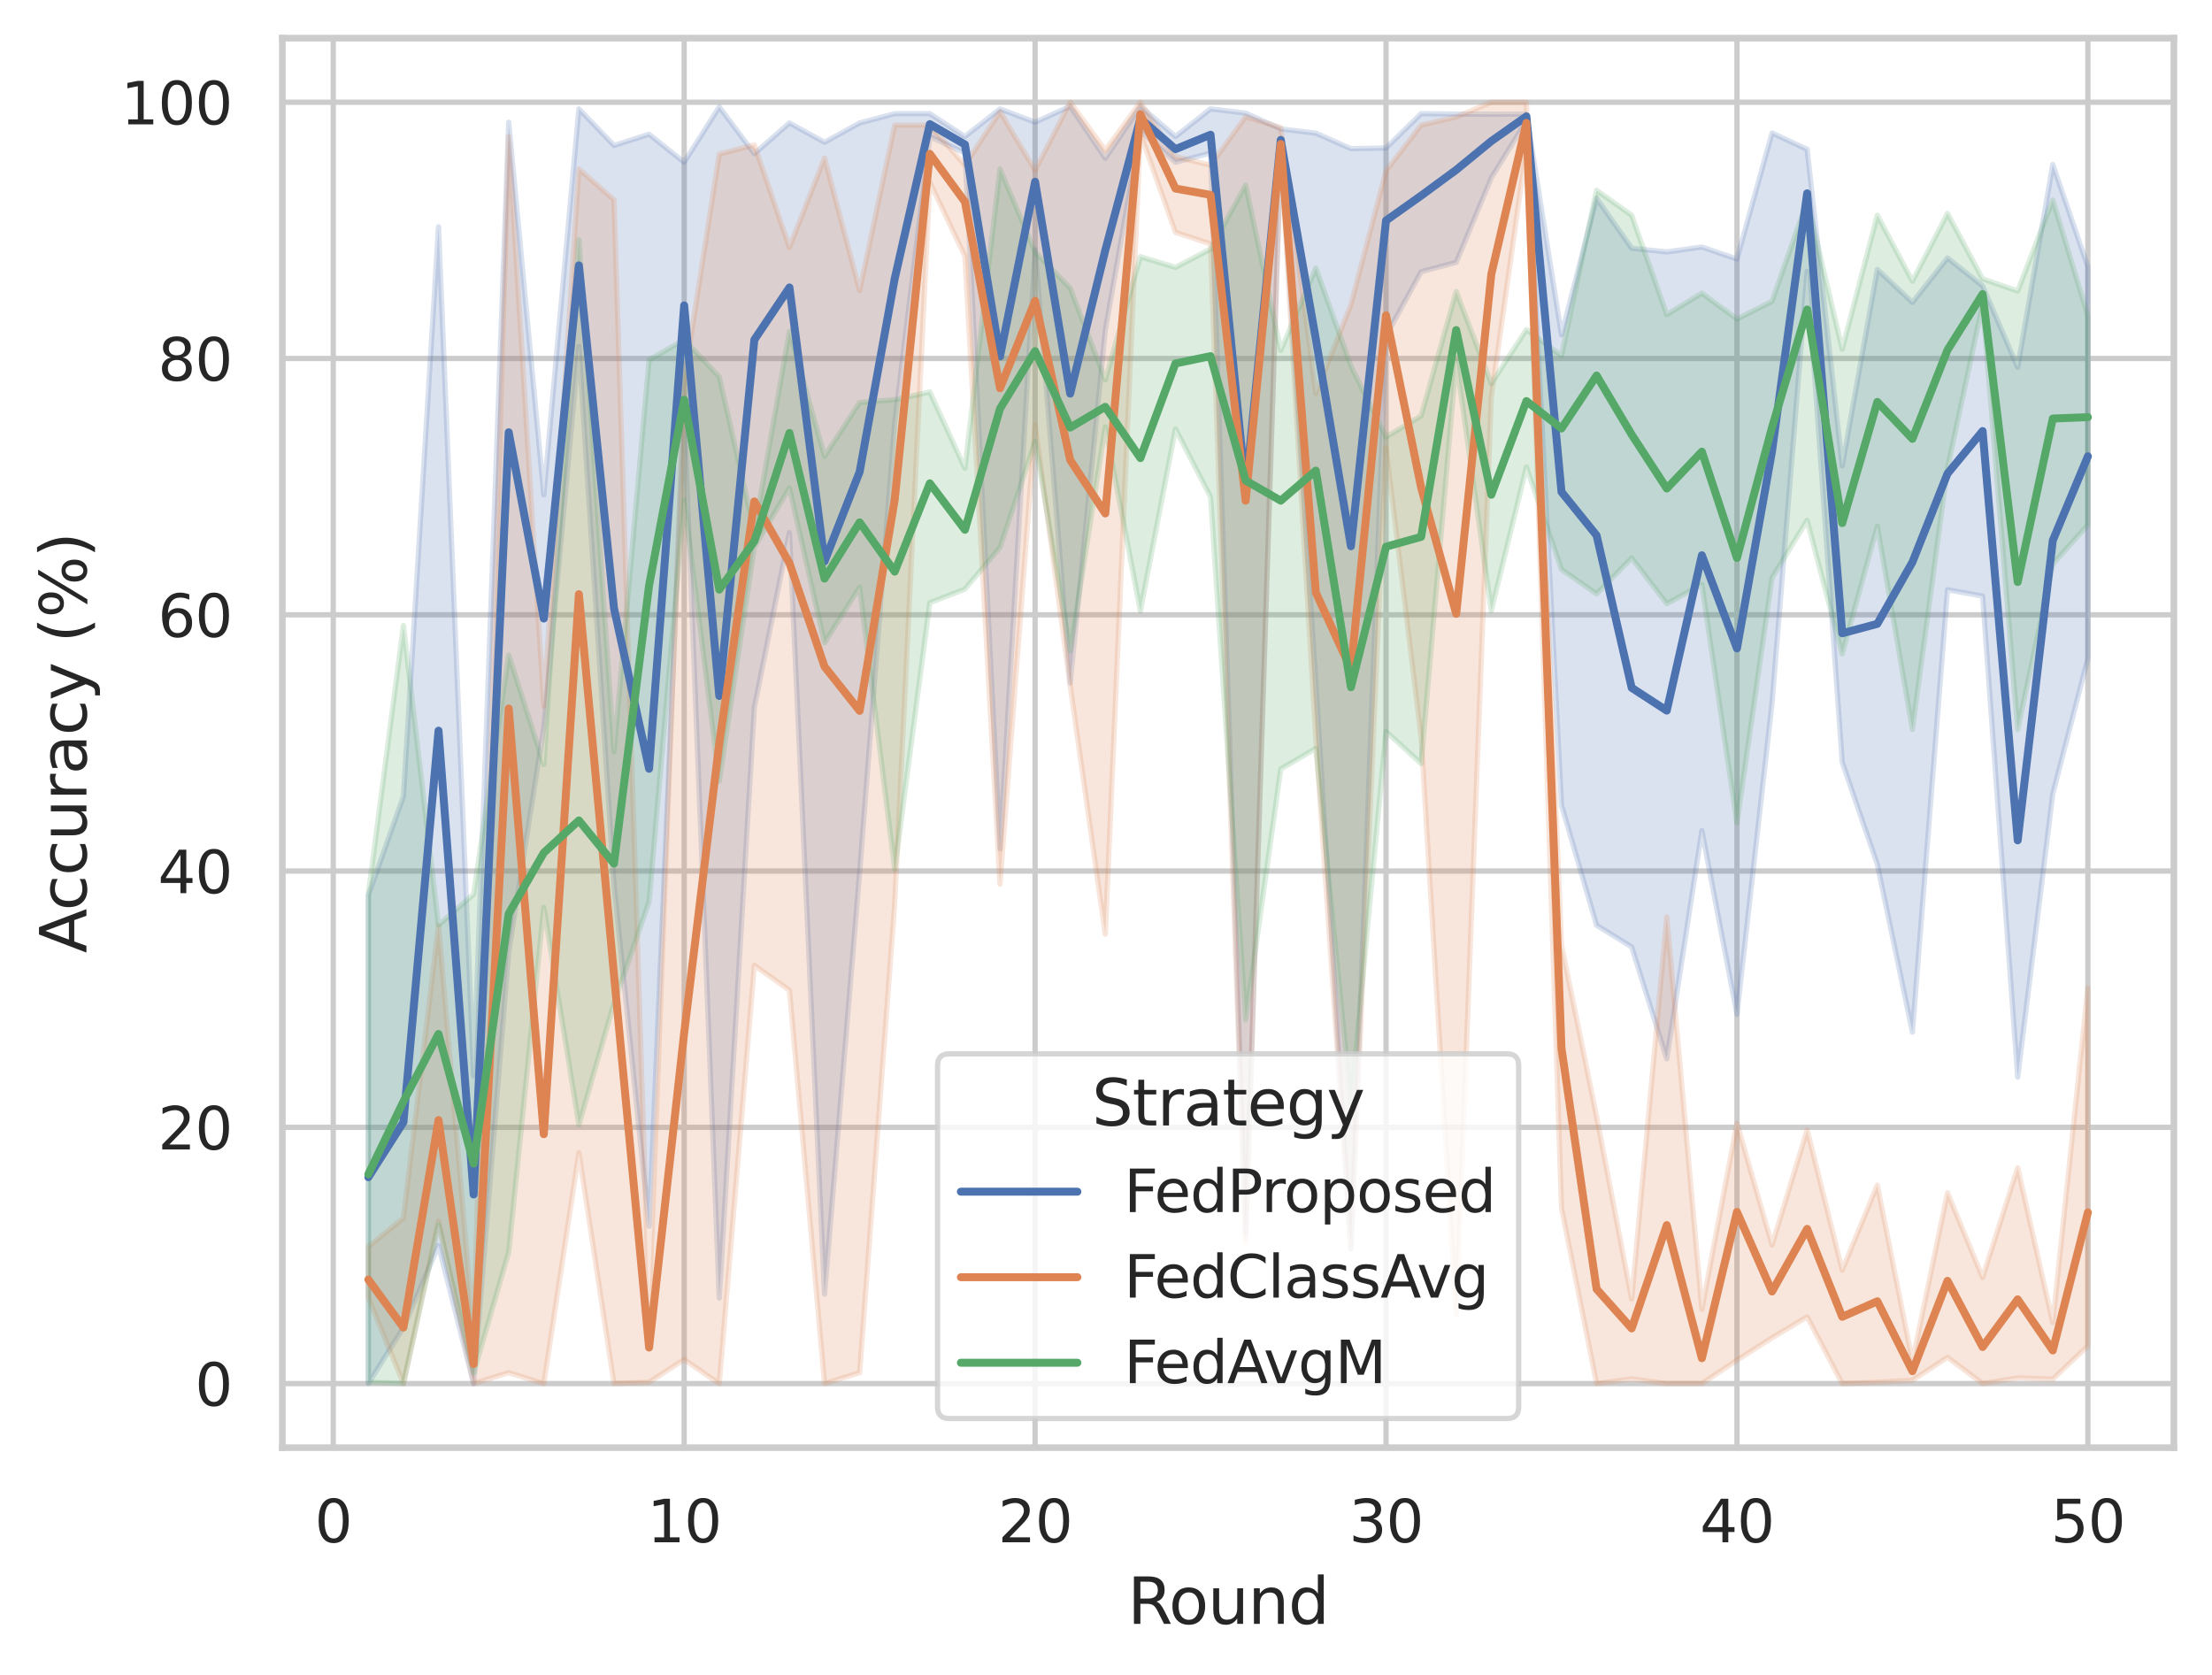 <?xml version="1.0" encoding="utf-8" standalone="no"?>
<!DOCTYPE svg PUBLIC "-//W3C//DTD SVG 1.1//EN"
  "http://www.w3.org/Graphics/SVG/1.1/DTD/svg11.dtd">
<svg xmlns:xlink="http://www.w3.org/1999/xlink" width="417.63pt" height="316.272pt" viewBox="0 0 417.63 316.272" xmlns="http://www.w3.org/2000/svg" version="1.1">
 <defs>
  <style type="text/css">*{stroke-linejoin: round; stroke-linecap: butt}</style>
 </defs>
 <g id="figure_1">
  <g id="patch_1">
   <path d="M 0 316.272 
L 417.63 316.272 
L 417.63 0 
L 0 0 
z
" style="fill: #ffffff"/>
  </g>
  <g id="axes_1">
   <g id="patch_2">
    <path d="M 53.31 273.312 
L 410.43 273.312 
L 410.43 7.2 
L 53.31 7.2 
z
" style="fill: #ffffff"/>
   </g>
   <g id="matplotlib.axis_1">
    <g id="xtick_1">
     <g id="line2d_1">
      <path d="M 62.917 273.312 
L 62.917 7.2 
" clip-path="url(#p8a9f540f96)" style="fill: none; stroke: #cccccc; stroke-linecap: round"/>
     </g>
     <g id="text_1">
      <!-- 0 -->
      <g style="fill: #262626" transform="translate(59.418 291.17) scale(0.11 -0.11)">
       <defs>
        <path id="DejaVuSans-30" d="M 2034 4250 
Q 1547 4250 1301 3770 
Q 1056 3291 1056 2328 
Q 1056 1369 1301 889 
Q 1547 409 2034 409 
Q 2525 409 2770 889 
Q 3016 1369 3016 2328 
Q 3016 3291 2770 3770 
Q 2525 4250 2034 4250 
z
M 2034 4750 
Q 2819 4750 3233 4129 
Q 3647 3509 3647 2328 
Q 3647 1150 3233 529 
Q 2819 -91 2034 -91 
Q 1250 -91 836 529 
Q 422 1150 422 2328 
Q 422 3509 836 4129 
Q 1250 4750 2034 4750 
z
" transform="scale(0.016)"/>
       </defs>
       <use xlink:href="#DejaVuSans-30"/>
      </g>
     </g>
    </g>
    <g id="xtick_2">
     <g id="line2d_2">
      <path d="M 129.173 273.312 
L 129.173 7.2 
" clip-path="url(#p8a9f540f96)" style="fill: none; stroke: #cccccc; stroke-linecap: round"/>
     </g>
     <g id="text_2">
      <!-- 10 -->
      <g style="fill: #262626" transform="translate(122.174 291.17) scale(0.11 -0.11)">
       <defs>
        <path id="DejaVuSans-31" d="M 794 531 
L 1825 531 
L 1825 4091 
L 703 3866 
L 703 4441 
L 1819 4666 
L 2450 4666 
L 2450 531 
L 3481 531 
L 3481 0 
L 794 0 
L 794 531 
z
" transform="scale(0.016)"/>
       </defs>
       <use xlink:href="#DejaVuSans-31"/>
       <use xlink:href="#DejaVuSans-30" x="63.623"/>
      </g>
     </g>
    </g>
    <g id="xtick_3">
     <g id="line2d_3">
      <path d="M 195.429 273.312 
L 195.429 7.2 
" clip-path="url(#p8a9f540f96)" style="fill: none; stroke: #cccccc; stroke-linecap: round"/>
     </g>
     <g id="text_3">
      <!-- 20 -->
      <g style="fill: #262626" transform="translate(188.43 291.17) scale(0.11 -0.11)">
       <defs>
        <path id="DejaVuSans-32" d="M 1228 531 
L 3431 531 
L 3431 0 
L 469 0 
L 469 531 
Q 828 903 1448 1529 
Q 2069 2156 2228 2338 
Q 2531 2678 2651 2914 
Q 2772 3150 2772 3378 
Q 2772 3750 2511 3984 
Q 2250 4219 1831 4219 
Q 1534 4219 1204 4116 
Q 875 4013 500 3803 
L 500 4441 
Q 881 4594 1212 4672 
Q 1544 4750 1819 4750 
Q 2544 4750 2975 4387 
Q 3406 4025 3406 3419 
Q 3406 3131 3298 2873 
Q 3191 2616 2906 2266 
Q 2828 2175 2409 1742 
Q 1991 1309 1228 531 
z
" transform="scale(0.016)"/>
       </defs>
       <use xlink:href="#DejaVuSans-32"/>
       <use xlink:href="#DejaVuSans-30" x="63.623"/>
      </g>
     </g>
    </g>
    <g id="xtick_4">
     <g id="line2d_4">
      <path d="M 261.685 273.312 
L 261.685 7.2 
" clip-path="url(#p8a9f540f96)" style="fill: none; stroke: #cccccc; stroke-linecap: round"/>
     </g>
     <g id="text_4">
      <!-- 30 -->
      <g style="fill: #262626" transform="translate(254.686 291.17) scale(0.11 -0.11)">
       <defs>
        <path id="DejaVuSans-33" d="M 2597 2516 
Q 3050 2419 3304 2112 
Q 3559 1806 3559 1356 
Q 3559 666 3084 287 
Q 2609 -91 1734 -91 
Q 1441 -91 1130 -33 
Q 819 25 488 141 
L 488 750 
Q 750 597 1062 519 
Q 1375 441 1716 441 
Q 2309 441 2620 675 
Q 2931 909 2931 1356 
Q 2931 1769 2642 2001 
Q 2353 2234 1838 2234 
L 1294 2234 
L 1294 2753 
L 1863 2753 
Q 2328 2753 2575 2939 
Q 2822 3125 2822 3475 
Q 2822 3834 2567 4026 
Q 2313 4219 1838 4219 
Q 1578 4219 1281 4162 
Q 984 4106 628 3988 
L 628 4550 
Q 988 4650 1302 4700 
Q 1616 4750 1894 4750 
Q 2613 4750 3031 4423 
Q 3450 4097 3450 3541 
Q 3450 3153 3228 2886 
Q 3006 2619 2597 2516 
z
" transform="scale(0.016)"/>
       </defs>
       <use xlink:href="#DejaVuSans-33"/>
       <use xlink:href="#DejaVuSans-30" x="63.623"/>
      </g>
     </g>
    </g>
    <g id="xtick_5">
     <g id="line2d_5">
      <path d="M 327.941 273.312 
L 327.941 7.2 
" clip-path="url(#p8a9f540f96)" style="fill: none; stroke: #cccccc; stroke-linecap: round"/>
     </g>
     <g id="text_5">
      <!-- 40 -->
      <g style="fill: #262626" transform="translate(320.942 291.17) scale(0.11 -0.11)">
       <defs>
        <path id="DejaVuSans-34" d="M 2419 4116 
L 825 1625 
L 2419 1625 
L 2419 4116 
z
M 2253 4666 
L 3047 4666 
L 3047 1625 
L 3713 1625 
L 3713 1100 
L 3047 1100 
L 3047 0 
L 2419 0 
L 2419 1100 
L 313 1100 
L 313 1709 
L 2253 4666 
z
" transform="scale(0.016)"/>
       </defs>
       <use xlink:href="#DejaVuSans-34"/>
       <use xlink:href="#DejaVuSans-30" x="63.623"/>
      </g>
     </g>
    </g>
    <g id="xtick_6">
     <g id="line2d_6">
      <path d="M 394.197 273.312 
L 394.197 7.2 
" clip-path="url(#p8a9f540f96)" style="fill: none; stroke: #cccccc; stroke-linecap: round"/>
     </g>
     <g id="text_6">
      <!-- 50 -->
      <g style="fill: #262626" transform="translate(387.199 291.17) scale(0.11 -0.11)">
       <defs>
        <path id="DejaVuSans-35" d="M 691 4666 
L 3169 4666 
L 3169 4134 
L 1269 4134 
L 1269 2991 
Q 1406 3038 1543 3061 
Q 1681 3084 1819 3084 
Q 2600 3084 3056 2656 
Q 3513 2228 3513 1497 
Q 3513 744 3044 326 
Q 2575 -91 1722 -91 
Q 1428 -91 1123 -41 
Q 819 9 494 109 
L 494 744 
Q 775 591 1075 516 
Q 1375 441 1709 441 
Q 2250 441 2565 725 
Q 2881 1009 2881 1497 
Q 2881 1984 2565 2268 
Q 2250 2553 1709 2553 
Q 1456 2553 1204 2497 
Q 953 2441 691 2322 
L 691 4666 
z
" transform="scale(0.016)"/>
       </defs>
       <use xlink:href="#DejaVuSans-35"/>
       <use xlink:href="#DejaVuSans-30" x="63.623"/>
      </g>
     </g>
    </g>
    <g id="text_7">
     <!-- Round -->
     <g style="fill: #262626" transform="translate(212.886 306.576) scale(0.12 -0.12)">
      <defs>
       <path id="DejaVuSans-52" d="M 2841 2188 
Q 3044 2119 3236 1894 
Q 3428 1669 3622 1275 
L 4263 0 
L 3584 0 
L 2988 1197 
Q 2756 1666 2539 1819 
Q 2322 1972 1947 1972 
L 1259 1972 
L 1259 0 
L 628 0 
L 628 4666 
L 2053 4666 
Q 2853 4666 3247 4331 
Q 3641 3997 3641 3322 
Q 3641 2881 3436 2590 
Q 3231 2300 2841 2188 
z
M 1259 4147 
L 1259 2491 
L 2053 2491 
Q 2509 2491 2742 2702 
Q 2975 2913 2975 3322 
Q 2975 3731 2742 3939 
Q 2509 4147 2053 4147 
L 1259 4147 
z
" transform="scale(0.016)"/>
       <path id="DejaVuSans-6f" d="M 1959 3097 
Q 1497 3097 1228 2736 
Q 959 2375 959 1747 
Q 959 1119 1226 758 
Q 1494 397 1959 397 
Q 2419 397 2687 759 
Q 2956 1122 2956 1747 
Q 2956 2369 2687 2733 
Q 2419 3097 1959 3097 
z
M 1959 3584 
Q 2709 3584 3137 3096 
Q 3566 2609 3566 1747 
Q 3566 888 3137 398 
Q 2709 -91 1959 -91 
Q 1206 -91 779 398 
Q 353 888 353 1747 
Q 353 2609 779 3096 
Q 1206 3584 1959 3584 
z
" transform="scale(0.016)"/>
       <path id="DejaVuSans-75" d="M 544 1381 
L 544 3500 
L 1119 3500 
L 1119 1403 
Q 1119 906 1312 657 
Q 1506 409 1894 409 
Q 2359 409 2629 706 
Q 2900 1003 2900 1516 
L 2900 3500 
L 3475 3500 
L 3475 0 
L 2900 0 
L 2900 538 
Q 2691 219 2414 64 
Q 2138 -91 1772 -91 
Q 1169 -91 856 284 
Q 544 659 544 1381 
z
M 1991 3584 
L 1991 3584 
z
" transform="scale(0.016)"/>
       <path id="DejaVuSans-6e" d="M 3513 2113 
L 3513 0 
L 2938 0 
L 2938 2094 
Q 2938 2591 2744 2837 
Q 2550 3084 2163 3084 
Q 1697 3084 1428 2787 
Q 1159 2491 1159 1978 
L 1159 0 
L 581 0 
L 581 3500 
L 1159 3500 
L 1159 2956 
Q 1366 3272 1645 3428 
Q 1925 3584 2291 3584 
Q 2894 3584 3203 3211 
Q 3513 2838 3513 2113 
z
" transform="scale(0.016)"/>
       <path id="DejaVuSans-64" d="M 2906 2969 
L 2906 4863 
L 3481 4863 
L 3481 0 
L 2906 0 
L 2906 525 
Q 2725 213 2448 61 
Q 2172 -91 1784 -91 
Q 1150 -91 751 415 
Q 353 922 353 1747 
Q 353 2572 751 3078 
Q 1150 3584 1784 3584 
Q 2172 3584 2448 3432 
Q 2725 3281 2906 2969 
z
M 947 1747 
Q 947 1113 1208 752 
Q 1469 391 1925 391 
Q 2381 391 2643 752 
Q 2906 1113 2906 1747 
Q 2906 2381 2643 2742 
Q 2381 3103 1925 3103 
Q 1469 3103 1208 2742 
Q 947 2381 947 1747 
z
" transform="scale(0.016)"/>
      </defs>
      <use xlink:href="#DejaVuSans-52"/>
      <use xlink:href="#DejaVuSans-6f" x="64.982"/>
      <use xlink:href="#DejaVuSans-75" x="126.164"/>
      <use xlink:href="#DejaVuSans-6e" x="189.543"/>
      <use xlink:href="#DejaVuSans-64" x="252.922"/>
     </g>
    </g>
   </g>
   <g id="matplotlib.axis_2">
    <g id="ytick_1">
     <g id="line2d_7">
      <path d="M 53.31 261.216 
L 410.43 261.216 
" clip-path="url(#p8a9f540f96)" style="fill: none; stroke: #cccccc; stroke-linecap: round"/>
     </g>
     <g id="text_8">
      <!-- 0 -->
      <g style="fill: #262626" transform="translate(36.811 265.395) scale(0.11 -0.11)">
       <use xlink:href="#DejaVuSans-30"/>
      </g>
     </g>
    </g>
    <g id="ytick_2">
     <g id="line2d_8">
      <path d="M 53.31 212.832 
L 410.43 212.832 
" clip-path="url(#p8a9f540f96)" style="fill: none; stroke: #cccccc; stroke-linecap: round"/>
     </g>
     <g id="text_9">
      <!-- 20 -->
      <g style="fill: #262626" transform="translate(29.812 217.011) scale(0.11 -0.11)">
       <use xlink:href="#DejaVuSans-32"/>
       <use xlink:href="#DejaVuSans-30" x="63.623"/>
      </g>
     </g>
    </g>
    <g id="ytick_3">
     <g id="line2d_9">
      <path d="M 53.31 164.448 
L 410.43 164.448 
" clip-path="url(#p8a9f540f96)" style="fill: none; stroke: #cccccc; stroke-linecap: round"/>
     </g>
     <g id="text_10">
      <!-- 40 -->
      <g style="fill: #262626" transform="translate(29.812 168.627) scale(0.11 -0.11)">
       <use xlink:href="#DejaVuSans-34"/>
       <use xlink:href="#DejaVuSans-30" x="63.623"/>
      </g>
     </g>
    </g>
    <g id="ytick_4">
     <g id="line2d_10">
      <path d="M 53.31 116.064 
L 410.43 116.064 
" clip-path="url(#p8a9f540f96)" style="fill: none; stroke: #cccccc; stroke-linecap: round"/>
     </g>
     <g id="text_11">
      <!-- 60 -->
      <g style="fill: #262626" transform="translate(29.812 120.243) scale(0.11 -0.11)">
       <defs>
        <path id="DejaVuSans-36" d="M 2113 2584 
Q 1688 2584 1439 2293 
Q 1191 2003 1191 1497 
Q 1191 994 1439 701 
Q 1688 409 2113 409 
Q 2538 409 2786 701 
Q 3034 994 3034 1497 
Q 3034 2003 2786 2293 
Q 2538 2584 2113 2584 
z
M 3366 4563 
L 3366 3988 
Q 3128 4100 2886 4159 
Q 2644 4219 2406 4219 
Q 1781 4219 1451 3797 
Q 1122 3375 1075 2522 
Q 1259 2794 1537 2939 
Q 1816 3084 2150 3084 
Q 2853 3084 3261 2657 
Q 3669 2231 3669 1497 
Q 3669 778 3244 343 
Q 2819 -91 2113 -91 
Q 1303 -91 875 529 
Q 447 1150 447 2328 
Q 447 3434 972 4092 
Q 1497 4750 2381 4750 
Q 2619 4750 2861 4703 
Q 3103 4656 3366 4563 
z
" transform="scale(0.016)"/>
       </defs>
       <use xlink:href="#DejaVuSans-36"/>
       <use xlink:href="#DejaVuSans-30" x="63.623"/>
      </g>
     </g>
    </g>
    <g id="ytick_5">
     <g id="line2d_11">
      <path d="M 53.31 67.68 
L 410.43 67.68 
" clip-path="url(#p8a9f540f96)" style="fill: none; stroke: #cccccc; stroke-linecap: round"/>
     </g>
     <g id="text_12">
      <!-- 80 -->
      <g style="fill: #262626" transform="translate(29.812 71.859) scale(0.11 -0.11)">
       <defs>
        <path id="DejaVuSans-38" d="M 2034 2216 
Q 1584 2216 1326 1975 
Q 1069 1734 1069 1313 
Q 1069 891 1326 650 
Q 1584 409 2034 409 
Q 2484 409 2743 651 
Q 3003 894 3003 1313 
Q 3003 1734 2745 1975 
Q 2488 2216 2034 2216 
z
M 1403 2484 
Q 997 2584 770 2862 
Q 544 3141 544 3541 
Q 544 4100 942 4425 
Q 1341 4750 2034 4750 
Q 2731 4750 3128 4425 
Q 3525 4100 3525 3541 
Q 3525 3141 3298 2862 
Q 3072 2584 2669 2484 
Q 3125 2378 3379 2068 
Q 3634 1759 3634 1313 
Q 3634 634 3220 271 
Q 2806 -91 2034 -91 
Q 1263 -91 848 271 
Q 434 634 434 1313 
Q 434 1759 690 2068 
Q 947 2378 1403 2484 
z
M 1172 3481 
Q 1172 3119 1398 2916 
Q 1625 2713 2034 2713 
Q 2441 2713 2670 2916 
Q 2900 3119 2900 3481 
Q 2900 3844 2670 4047 
Q 2441 4250 2034 4250 
Q 1625 4250 1398 4047 
Q 1172 3844 1172 3481 
z
" transform="scale(0.016)"/>
       </defs>
       <use xlink:href="#DejaVuSans-38"/>
       <use xlink:href="#DejaVuSans-30" x="63.623"/>
      </g>
     </g>
    </g>
    <g id="ytick_6">
     <g id="line2d_12">
      <path d="M 53.31 19.296 
L 410.43 19.296 
" clip-path="url(#p8a9f540f96)" style="fill: none; stroke: #cccccc; stroke-linecap: round"/>
     </g>
     <g id="text_13">
      <!-- 100 -->
      <g style="fill: #262626" transform="translate(22.814 23.475) scale(0.11 -0.11)">
       <use xlink:href="#DejaVuSans-31"/>
       <use xlink:href="#DejaVuSans-30" x="63.623"/>
       <use xlink:href="#DejaVuSans-30" x="127.246"/>
      </g>
     </g>
    </g>
    <g id="text_14">
     <!-- Accuracy (%) -->
     <g style="fill: #262626" transform="translate(16.318 179.939) rotate(-90) scale(0.12 -0.12)">
      <defs>
       <path id="DejaVuSans-41" d="M 2188 4044 
L 1331 1722 
L 3047 1722 
L 2188 4044 
z
M 1831 4666 
L 2547 4666 
L 4325 0 
L 3669 0 
L 3244 1197 
L 1141 1197 
L 716 0 
L 50 0 
L 1831 4666 
z
" transform="scale(0.016)"/>
       <path id="DejaVuSans-63" d="M 3122 3366 
L 3122 2828 
Q 2878 2963 2633 3030 
Q 2388 3097 2138 3097 
Q 1578 3097 1268 2742 
Q 959 2388 959 1747 
Q 959 1106 1268 751 
Q 1578 397 2138 397 
Q 2388 397 2633 464 
Q 2878 531 3122 666 
L 3122 134 
Q 2881 22 2623 -34 
Q 2366 -91 2075 -91 
Q 1284 -91 818 406 
Q 353 903 353 1747 
Q 353 2603 823 3093 
Q 1294 3584 2113 3584 
Q 2378 3584 2631 3529 
Q 2884 3475 3122 3366 
z
" transform="scale(0.016)"/>
       <path id="DejaVuSans-72" d="M 2631 2963 
Q 2534 3019 2420 3045 
Q 2306 3072 2169 3072 
Q 1681 3072 1420 2755 
Q 1159 2438 1159 1844 
L 1159 0 
L 581 0 
L 581 3500 
L 1159 3500 
L 1159 2956 
Q 1341 3275 1631 3429 
Q 1922 3584 2338 3584 
Q 2397 3584 2469 3576 
Q 2541 3569 2628 3553 
L 2631 2963 
z
" transform="scale(0.016)"/>
       <path id="DejaVuSans-61" d="M 2194 1759 
Q 1497 1759 1228 1600 
Q 959 1441 959 1056 
Q 959 750 1161 570 
Q 1363 391 1709 391 
Q 2188 391 2477 730 
Q 2766 1069 2766 1631 
L 2766 1759 
L 2194 1759 
z
M 3341 1997 
L 3341 0 
L 2766 0 
L 2766 531 
Q 2569 213 2275 61 
Q 1981 -91 1556 -91 
Q 1019 -91 701 211 
Q 384 513 384 1019 
Q 384 1609 779 1909 
Q 1175 2209 1959 2209 
L 2766 2209 
L 2766 2266 
Q 2766 2663 2505 2880 
Q 2244 3097 1772 3097 
Q 1472 3097 1187 3025 
Q 903 2953 641 2809 
L 641 3341 
Q 956 3463 1253 3523 
Q 1550 3584 1831 3584 
Q 2591 3584 2966 3190 
Q 3341 2797 3341 1997 
z
" transform="scale(0.016)"/>
       <path id="DejaVuSans-79" d="M 2059 -325 
Q 1816 -950 1584 -1140 
Q 1353 -1331 966 -1331 
L 506 -1331 
L 506 -850 
L 844 -850 
Q 1081 -850 1212 -737 
Q 1344 -625 1503 -206 
L 1606 56 
L 191 3500 
L 800 3500 
L 1894 763 
L 2988 3500 
L 3597 3500 
L 2059 -325 
z
" transform="scale(0.016)"/>
       <path id="DejaVuSans-20" transform="scale(0.016)"/>
       <path id="DejaVuSans-28" d="M 1984 4856 
Q 1566 4138 1362 3434 
Q 1159 2731 1159 2009 
Q 1159 1288 1364 580 
Q 1569 -128 1984 -844 
L 1484 -844 
Q 1016 -109 783 600 
Q 550 1309 550 2009 
Q 550 2706 781 3412 
Q 1013 4119 1484 4856 
L 1984 4856 
z
" transform="scale(0.016)"/>
       <path id="DejaVuSans-25" d="M 4653 2053 
Q 4381 2053 4226 1822 
Q 4072 1591 4072 1178 
Q 4072 772 4226 539 
Q 4381 306 4653 306 
Q 4919 306 5073 539 
Q 5228 772 5228 1178 
Q 5228 1588 5073 1820 
Q 4919 2053 4653 2053 
z
M 4653 2450 
Q 5147 2450 5437 2106 
Q 5728 1763 5728 1178 
Q 5728 594 5436 251 
Q 5144 -91 4653 -91 
Q 4153 -91 3862 251 
Q 3572 594 3572 1178 
Q 3572 1766 3864 2108 
Q 4156 2450 4653 2450 
z
M 1428 4353 
Q 1159 4353 1004 4120 
Q 850 3888 850 3481 
Q 850 3069 1003 2837 
Q 1156 2606 1428 2606 
Q 1700 2606 1854 2837 
Q 2009 3069 2009 3481 
Q 2009 3884 1853 4118 
Q 1697 4353 1428 4353 
z
M 4250 4750 
L 4750 4750 
L 1831 -91 
L 1331 -91 
L 4250 4750 
z
M 1428 4750 
Q 1922 4750 2215 4408 
Q 2509 4066 2509 3481 
Q 2509 2891 2217 2550 
Q 1925 2209 1428 2209 
Q 931 2209 642 2551 
Q 353 2894 353 3481 
Q 353 4063 643 4406 
Q 934 4750 1428 4750 
z
" transform="scale(0.016)"/>
       <path id="DejaVuSans-29" d="M 513 4856 
L 1013 4856 
Q 1481 4119 1714 3412 
Q 1947 2706 1947 2009 
Q 1947 1309 1714 600 
Q 1481 -109 1013 -844 
L 513 -844 
Q 928 -128 1133 580 
Q 1338 1288 1338 2009 
Q 1338 2731 1133 3434 
Q 928 4138 513 4856 
z
" transform="scale(0.016)"/>
      </defs>
      <use xlink:href="#DejaVuSans-41"/>
      <use xlink:href="#DejaVuSans-63" x="66.658"/>
      <use xlink:href="#DejaVuSans-63" x="121.639"/>
      <use xlink:href="#DejaVuSans-75" x="176.619"/>
      <use xlink:href="#DejaVuSans-72" x="239.998"/>
      <use xlink:href="#DejaVuSans-61" x="281.111"/>
      <use xlink:href="#DejaVuSans-63" x="342.391"/>
      <use xlink:href="#DejaVuSans-79" x="397.371"/>
      <use xlink:href="#DejaVuSans-20" x="456.551"/>
      <use xlink:href="#DejaVuSans-28" x="488.338"/>
      <use xlink:href="#DejaVuSans-25" x="527.352"/>
      <use xlink:href="#DejaVuSans-29" x="622.371"/>
     </g>
    </g>
   </g>
   <g id="PolyCollection_1">
    <defs>
     <path id="m42c624871f" d="M 69.543 -147.239 
L 69.543 -55.056 
L 76.168 -65.64 
L 82.794 -81.125 
L 89.42 -55.056 
L 96.045 -136.498 
L 102.671 -178.986 
L 109.296 -250.86 
L 115.922 -149.286 
L 122.548 -84.774 
L 129.173 -238.008 
L 135.799 -71.207 
L 142.424 -182.736 
L 149.05 -215.706 
L 155.676 -71.94 
L 162.301 -151.618 
L 168.927 -236.496 
L 175.552 -290.496 
L 182.178 -287.38 
L 188.804 -156.004 
L 195.429 -269.123 
L 202.055 -187.356 
L 208.68 -253.926 
L 215.306 -291.576 
L 221.932 -285.636 
L 228.557 -287.38 
L 235.183 -83.234 
L 241.808 -288.206 
L 248.434 -187.356 
L 255.06 -80.485 
L 261.685 -252.876 
L 268.311 -264.972 
L 274.936 -266.736 
L 281.562 -282.696 
L 288.188 -293.466 
L 294.813 -164.256 
L 301.439 -141.576 
L 308.064 -137.496 
L 314.69 -116.376 
L 321.316 -159.456 
L 327.941 -124.776 
L 334.567 -183.576 
L 341.192 -265.056 
L 347.818 -172.366 
L 354.444 -153.075 
L 361.069 -121.416 
L 367.695 -204.922 
L 374.32 -203.736 
L 380.946 -112.906 
L 387.572 -166.377 
L 394.197 -191.976 
L 394.197 -265.896 
L 394.197 -265.896 
L 387.572 -285.216 
L 380.946 -246.936 
L 374.32 -262.289 
L 367.695 -267.576 
L 361.069 -259.176 
L 354.444 -265.402 
L 347.818 -228.306 
L 341.192 -288.082 
L 334.567 -291.16 
L 327.941 -267.366 
L 321.316 -269.643 
L 314.69 -268.708 
L 308.064 -269.404 
L 301.439 -278.832 
L 294.813 -253.056 
L 288.188 -294.736 
L 281.562 -294.708 
L 274.936 -294.736 
L 268.311 -294.816 
L 261.685 -288.336 
L 255.06 -288.206 
L 248.434 -291.134 
L 241.808 -291.936 
L 235.183 -294.914 
L 228.557 -295.716 
L 221.932 -290.496 
L 215.306 -296.22 
L 208.68 -286.392 
L 202.055 -296.22 
L 195.429 -293.196 
L 188.804 -295.716 
L 182.178 -290.496 
L 175.552 -294.816 
L 168.927 -294.816 
L 162.301 -293.056 
L 155.676 -289.416 
L 149.05 -293.056 
L 142.424 -287.256 
L 135.799 -296.086 
L 129.173 -285.636 
L 122.548 -290.928 
L 115.922 -288.811 
L 109.296 -295.716 
L 102.671 -222.846 
L 96.045 -293.196 
L 89.42 -113.189 
L 82.794 -273.456 
L 76.168 -165.936 
L 69.543 -147.239 
z
" style="stroke: #4c72b0; stroke-opacity: 0.2"/>
    </defs>
    <g clip-path="url(#p8a9f540f96)">
     <use xlink:href="#m42c624871f" x="0" y="316.272" style="fill: #4c72b0; fill-opacity: 0.2; stroke: #4c72b0; stroke-opacity: 0.2"/>
    </g>
   </g>
   <g id="PolyCollection_2">
    <defs>
     <path id="m9099f35f96" d="M 69.543 -80.906 
L 69.543 -71.256 
L 76.168 -55.056 
L 82.794 -85.817 
L 89.42 -55.056 
L 96.045 -57.118 
L 102.671 -55.056 
L 109.296 -98.652 
L 115.922 -55.056 
L 122.548 -55.316 
L 129.173 -59.592 
L 135.799 -55.056 
L 142.424 -134.016 
L 149.05 -129.306 
L 155.676 -55.056 
L 162.301 -57.118 
L 168.927 -145.776 
L 175.552 -281.856 
L 182.178 -267.899 
L 188.804 -149.333 
L 195.429 -236.098 
L 202.055 -186.816 
L 208.68 -139.896 
L 215.306 -291.036 
L 221.932 -272.406 
L 228.557 -270.225 
L 235.183 -81.859 
L 241.808 -287.299 
L 248.434 -176.798 
L 255.06 -80.485 
L 261.685 -231.666 
L 268.311 -177.058 
L 274.936 -68.114 
L 281.562 -241.307 
L 288.188 -288.336 
L 294.813 -88.236 
L 301.439 -55.056 
L 308.064 -55.945 
L 314.69 -55.056 
L 321.316 -55.056 
L 327.941 -59.466 
L 334.567 -63.703 
L 341.192 -67.656 
L 347.818 -55.056 
L 354.444 -55.316 
L 361.069 -55.686 
L 367.695 -60.009 
L 374.32 -55.056 
L 380.946 -56.136 
L 387.572 -55.896 
L 394.197 -62.196 
L 394.197 -129.766 
L 394.197 -129.766 
L 387.572 -66.576 
L 380.946 -95.814 
L 374.32 -75.067 
L 367.695 -91.077 
L 361.069 -59.256 
L 354.444 -92.527 
L 347.818 -76.476 
L 341.192 -102.936 
L 334.567 -81.225 
L 327.941 -104.196 
L 321.316 -69.096 
L 314.69 -143.146 
L 308.064 -70.99 
L 301.439 -105.456 
L 294.813 -137.856 
L 288.188 -296.976 
L 281.562 -296.976 
L 274.936 -294.176 
L 268.311 -292.656 
L 261.685 -284.016 
L 255.06 -258.749 
L 248.434 -241.994 
L 241.808 -292.188 
L 235.183 -294.227 
L 228.557 -285.096 
L 221.932 -286.694 
L 215.306 -296.976 
L 208.68 -287.904 
L 202.055 -296.976 
L 195.429 -284.124 
L 188.804 -295.197 
L 182.178 -285.096 
L 175.552 -292.656 
L 168.927 -292.656 
L 162.301 -261.416 
L 155.676 -286.457 
L 149.05 -269.536 
L 142.424 -288.912 
L 135.799 -287.192 
L 129.173 -244.528 
L 122.548 -69.168 
L 115.922 -278.529 
L 109.296 -284.376 
L 102.671 -182.946 
L 96.045 -290.496 
L 89.42 -64.588 
L 82.794 -141.576 
L 76.168 -86.304 
L 69.543 -80.906 
z
" style="stroke: #dd8452; stroke-opacity: 0.2"/>
    </defs>
    <g clip-path="url(#p8a9f540f96)">
     <use xlink:href="#m9099f35f96" x="0" y="316.272" style="fill: #dd8452; fill-opacity: 0.2; stroke: #dd8452; stroke-opacity: 0.2"/>
    </g>
   </g>
   <g id="PolyCollection_3">
    <defs>
     <path id="m5ab6d63216" d="M 69.543 -147.483 
L 69.543 -55.326 
L 76.168 -55.056 
L 82.794 -85.035 
L 89.42 -57.028 
L 96.045 -79.896 
L 102.671 -144.966 
L 109.296 -103.881 
L 115.922 -126.876 
L 122.548 -146.036 
L 129.173 -221.848 
L 135.799 -168.799 
L 142.424 -212.976 
L 149.05 -224.176 
L 155.676 -194.916 
L 162.301 -205.416 
L 168.927 -152.173 
L 175.552 -202.476 
L 182.178 -205.046 
L 188.804 -212.926 
L 195.429 -232.915 
L 202.055 -193.404 
L 208.68 -235.656 
L 215.306 -200.919 
L 221.932 -235.286 
L 228.557 -222.456 
L 235.183 -123.783 
L 241.808 -171.085 
L 248.434 -174.973 
L 255.06 -107.976 
L 261.685 -178.176 
L 268.311 -172.105 
L 274.936 -248.179 
L 281.562 -200.964 
L 288.188 -228.096 
L 294.813 -208.776 
L 301.439 -204.156 
L 308.064 -210.936 
L 314.69 -202.296 
L 321.316 -205.896 
L 327.941 -160.896 
L 334.567 -207.201 
L 341.192 -218.016 
L 347.818 -192.816 
L 354.444 -216.944 
L 361.069 -178.536 
L 367.695 -227.893 
L 374.32 -258.816 
L 380.946 -178.536 
L 387.572 -209.772 
L 394.197 -217.176 
L 394.197 -256.656 
L 394.197 -256.656 
L 387.572 -278.496 
L 380.946 -261.336 
L 374.32 -263.623 
L 367.695 -275.976 
L 361.069 -263.178 
L 354.444 -275.63 
L 347.818 -250.356 
L 341.192 -278.298 
L 334.567 -259.394 
L 327.941 -256.026 
L 321.316 -260.92 
L 314.69 -256.875 
L 308.064 -275.63 
L 301.439 -280.344 
L 294.813 -249.096 
L 288.188 -254.046 
L 281.562 -243.846 
L 274.936 -261.238 
L 268.311 -237.756 
L 261.685 -233.766 
L 255.06 -247.169 
L 248.434 -265.656 
L 241.808 -250.104 
L 235.183 -281.316 
L 228.557 -269.256 
L 221.932 -265.791 
L 215.306 -267.816 
L 208.68 -244.56 
L 202.055 -261.876 
L 195.429 -268.687 
L 188.804 -284.376 
L 182.178 -227.856 
L 175.552 -242.276 
L 168.927 -240.816 
L 162.301 -240.276 
L 155.676 -230.129 
L 149.05 -253.716 
L 142.424 -215.976 
L 135.799 -245.136 
L 129.173 -252.12 
L 122.548 -248.34 
L 115.922 -174.331 
L 109.296 -271.02 
L 102.671 -171.945 
L 96.045 -192.599 
L 89.42 -147.456 
L 82.794 -141.63 
L 76.168 -198.192 
L 69.543 -147.483 
z
" style="stroke: #55a868; stroke-opacity: 0.2"/>
    </defs>
    <g clip-path="url(#p8a9f540f96)">
     <use xlink:href="#m5ab6d63216" x="0" y="316.272" style="fill: #55a868; fill-opacity: 0.2; stroke: #55a868; stroke-opacity: 0.2"/>
    </g>
   </g>
   <g id="line2d_13">
    <path d="M 69.543 222.25 
L 76.168 211.853 
L 82.794 137.943 
L 89.42 225.513 
L 96.045 81.609 
L 102.671 116.774 
L 109.296 50.103 
L 115.922 114.819 
L 122.548 145.134 
L 129.173 57.658 
L 135.799 131.389 
L 142.424 64.144 
L 149.05 54.273 
L 155.676 105.98 
L 162.301 89.075 
L 168.927 52.582 
L 175.552 23.436 
L 182.178 27.275 
L 188.804 67.3 
L 195.429 34.311 
L 202.055 74.316 
L 208.68 47.254 
L 215.306 22.386 
L 221.932 28.159 
L 228.557 25.434 
L 235.183 92.401 
L 241.808 26.419 
L 248.434 64.04 
L 255.06 103.129 
L 261.685 41.636 
L 268.311 36.941 
L 274.936 32.07 
L 281.562 26.645 
L 288.188 21.969 
L 294.813 92.876 
L 301.439 101.084 
L 308.064 129.855 
L 314.69 134.159 
L 321.316 104.83 
L 327.941 122.419 
L 334.567 85.151 
L 341.192 36.501 
L 347.818 119.563 
L 354.444 117.779 
L 361.069 106.129 
L 367.695 89.412 
L 374.32 81.378 
L 380.946 158.653 
L 387.572 102.029 
L 394.197 86.15 
" clip-path="url(#p8a9f540f96)" style="fill: none; stroke: #4c72b0; stroke-width: 1.5; stroke-linecap: round"/>
   </g>
   <g id="line2d_14">
    <path d="M 69.543 241.578 
L 76.168 250.632 
L 82.794 211.473 
L 89.42 257.517 
L 96.045 133.762 
L 102.671 214.128 
L 109.296 112.179 
L 115.922 184.025 
L 122.548 254.409 
L 129.173 194.996 
L 135.799 140.277 
L 142.424 94.664 
L 149.05 106.313 
L 155.676 125.857 
L 162.301 134.202 
L 168.927 94.306 
L 175.552 29.052 
L 182.178 38.089 
L 188.804 73.303 
L 195.429 56.798 
L 202.055 86.844 
L 208.68 96.94 
L 215.306 21.572 
L 221.932 35.593 
L 228.557 36.793 
L 235.183 94.528 
L 241.808 27.185 
L 248.434 111.883 
L 255.06 126.36 
L 261.685 59.526 
L 268.311 92.04 
L 274.936 115.875 
L 281.562 51.782 
L 288.188 23.203 
L 294.813 197.916 
L 301.439 243.366 
L 308.064 250.793 
L 314.69 231.293 
L 321.316 256.421 
L 327.941 228.806 
L 334.567 243.828 
L 341.192 232.014 
L 347.818 248.602 
L 354.444 245.674 
L 361.069 258.865 
L 367.695 241.818 
L 374.32 254.305 
L 380.946 245.31 
L 387.572 254.954 
L 394.197 228.892 
" clip-path="url(#p8a9f540f96)" style="fill: none; stroke: #dd8452; stroke-width: 1.5; stroke-linecap: round"/>
   </g>
   <g id="line2d_15">
    <path d="M 69.543 221.691 
L 76.168 207.96 
L 82.794 195.205 
L 89.42 219.679 
L 96.045 172.496 
L 102.671 160.993 
L 109.296 154.893 
L 115.922 163.032 
L 122.548 110.517 
L 129.173 75.477 
L 135.799 111.32 
L 142.424 102.184 
L 149.05 81.743 
L 155.676 109.235 
L 162.301 98.612 
L 168.927 107.914 
L 175.552 91.248 
L 182.178 100.021 
L 188.804 77.157 
L 195.429 66.291 
L 202.055 80.724 
L 208.68 76.808 
L 215.306 86.487 
L 221.932 68.614 
L 228.557 67.236 
L 235.183 90.723 
L 241.808 94.523 
L 248.434 88.845 
L 255.06 129.743 
L 261.685 103.206 
L 268.311 101.359 
L 274.936 62.314 
L 281.562 93.408 
L 288.188 75.718 
L 294.813 80.896 
L 301.439 70.9 
L 308.064 82.044 
L 314.69 92.223 
L 321.316 85.271 
L 327.941 105.339 
L 334.567 80.668 
L 341.192 58.442 
L 347.818 98.753 
L 354.444 75.878 
L 361.069 82.852 
L 367.695 66.074 
L 374.32 55.524 
L 380.946 109.88 
L 387.572 79.018 
L 394.197 78.755 
" clip-path="url(#p8a9f540f96)" style="fill: none; stroke: #55a868; stroke-width: 1.5; stroke-linecap: round"/>
   </g>
   <g id="line2d_16"/>
   <g id="line2d_17"/>
   <g id="line2d_18"/>
   <g id="patch_3">
    <path d="M 53.31 273.312 
L 53.31 7.2 
" style="fill: none; stroke: #cccccc; stroke-width: 1.25; stroke-linejoin: miter; stroke-linecap: square"/>
   </g>
   <g id="patch_4">
    <path d="M 410.43 273.312 
L 410.43 7.2 
" style="fill: none; stroke: #cccccc; stroke-width: 1.25; stroke-linejoin: miter; stroke-linecap: square"/>
   </g>
   <g id="patch_5">
    <path d="M 53.31 273.312 
L 410.43 273.312 
" style="fill: none; stroke: #cccccc; stroke-width: 1.25; stroke-linejoin: miter; stroke-linecap: square"/>
   </g>
   <g id="patch_6">
    <path d="M 53.31 7.2 
L 410.43 7.2 
" style="fill: none; stroke: #cccccc; stroke-width: 1.25; stroke-linejoin: miter; stroke-linecap: square"/>
   </g>
   <g id="legend_1">
    <g id="patch_7">
     <path d="M 179.213 267.812 
L 284.527 267.812 
Q 286.727 267.812 286.727 265.612 
L 286.727 201.16 
Q 286.727 198.96 284.527 198.96 
L 179.213 198.96 
Q 177.013 198.96 177.013 201.16 
L 177.013 265.612 
Q 177.013 267.812 179.213 267.812 
z
" style="fill: #ffffff; opacity: 0.8; stroke: #cccccc; stroke-linejoin: miter"/>
    </g>
    <g id="text_15">
     <!-- Strategy -->
     <g style="fill: #262626" transform="translate(206.161 212.479) scale(0.12 -0.12)">
      <defs>
       <path id="DejaVuSans-53" d="M 3425 4513 
L 3425 3897 
Q 3066 4069 2747 4153 
Q 2428 4238 2131 4238 
Q 1616 4238 1336 4038 
Q 1056 3838 1056 3469 
Q 1056 3159 1242 3001 
Q 1428 2844 1947 2747 
L 2328 2669 
Q 3034 2534 3370 2195 
Q 3706 1856 3706 1288 
Q 3706 609 3251 259 
Q 2797 -91 1919 -91 
Q 1588 -91 1214 -16 
Q 841 59 441 206 
L 441 856 
Q 825 641 1194 531 
Q 1563 422 1919 422 
Q 2459 422 2753 634 
Q 3047 847 3047 1241 
Q 3047 1584 2836 1778 
Q 2625 1972 2144 2069 
L 1759 2144 
Q 1053 2284 737 2584 
Q 422 2884 422 3419 
Q 422 4038 858 4394 
Q 1294 4750 2059 4750 
Q 2388 4750 2728 4690 
Q 3069 4631 3425 4513 
z
" transform="scale(0.016)"/>
       <path id="DejaVuSans-74" d="M 1172 4494 
L 1172 3500 
L 2356 3500 
L 2356 3053 
L 1172 3053 
L 1172 1153 
Q 1172 725 1289 603 
Q 1406 481 1766 481 
L 2356 481 
L 2356 0 
L 1766 0 
Q 1100 0 847 248 
Q 594 497 594 1153 
L 594 3053 
L 172 3053 
L 172 3500 
L 594 3500 
L 594 4494 
L 1172 4494 
z
" transform="scale(0.016)"/>
       <path id="DejaVuSans-65" d="M 3597 1894 
L 3597 1613 
L 953 1613 
Q 991 1019 1311 708 
Q 1631 397 2203 397 
Q 2534 397 2845 478 
Q 3156 559 3463 722 
L 3463 178 
Q 3153 47 2828 -22 
Q 2503 -91 2169 -91 
Q 1331 -91 842 396 
Q 353 884 353 1716 
Q 353 2575 817 3079 
Q 1281 3584 2069 3584 
Q 2775 3584 3186 3129 
Q 3597 2675 3597 1894 
z
M 3022 2063 
Q 3016 2534 2758 2815 
Q 2500 3097 2075 3097 
Q 1594 3097 1305 2825 
Q 1016 2553 972 2059 
L 3022 2063 
z
" transform="scale(0.016)"/>
       <path id="DejaVuSans-67" d="M 2906 1791 
Q 2906 2416 2648 2759 
Q 2391 3103 1925 3103 
Q 1463 3103 1205 2759 
Q 947 2416 947 1791 
Q 947 1169 1205 825 
Q 1463 481 1925 481 
Q 2391 481 2648 825 
Q 2906 1169 2906 1791 
z
M 3481 434 
Q 3481 -459 3084 -895 
Q 2688 -1331 1869 -1331 
Q 1566 -1331 1297 -1286 
Q 1028 -1241 775 -1147 
L 775 -588 
Q 1028 -725 1275 -790 
Q 1522 -856 1778 -856 
Q 2344 -856 2625 -561 
Q 2906 -266 2906 331 
L 2906 616 
Q 2728 306 2450 153 
Q 2172 0 1784 0 
Q 1141 0 747 490 
Q 353 981 353 1791 
Q 353 2603 747 3093 
Q 1141 3584 1784 3584 
Q 2172 3584 2450 3431 
Q 2728 3278 2906 2969 
L 2906 3500 
L 3481 3500 
L 3481 434 
z
" transform="scale(0.016)"/>
      </defs>
      <use xlink:href="#DejaVuSans-53"/>
      <use xlink:href="#DejaVuSans-74" x="63.477"/>
      <use xlink:href="#DejaVuSans-72" x="102.686"/>
      <use xlink:href="#DejaVuSans-61" x="143.799"/>
      <use xlink:href="#DejaVuSans-74" x="205.078"/>
      <use xlink:href="#DejaVuSans-65" x="244.287"/>
      <use xlink:href="#DejaVuSans-67" x="305.811"/>
      <use xlink:href="#DejaVuSans-79" x="369.287"/>
     </g>
    </g>
    <g id="line2d_19">
     <path d="M 181.413 224.982 
L 192.413 224.982 
L 203.413 224.982 
" style="fill: none; stroke: #4c72b0; stroke-width: 1.5; stroke-linecap: round"/>
    </g>
    <g id="text_16">
     <!-- FedProposed -->
     <g style="fill: #262626" transform="translate(212.213 228.832) scale(0.11 -0.11)">
      <defs>
       <path id="DejaVuSans-46" d="M 628 4666 
L 3309 4666 
L 3309 4134 
L 1259 4134 
L 1259 2759 
L 3109 2759 
L 3109 2228 
L 1259 2228 
L 1259 0 
L 628 0 
L 628 4666 
z
" transform="scale(0.016)"/>
       <path id="DejaVuSans-50" d="M 1259 4147 
L 1259 2394 
L 2053 2394 
Q 2494 2394 2734 2622 
Q 2975 2850 2975 3272 
Q 2975 3691 2734 3919 
Q 2494 4147 2053 4147 
L 1259 4147 
z
M 628 4666 
L 2053 4666 
Q 2838 4666 3239 4311 
Q 3641 3956 3641 3272 
Q 3641 2581 3239 2228 
Q 2838 1875 2053 1875 
L 1259 1875 
L 1259 0 
L 628 0 
L 628 4666 
z
" transform="scale(0.016)"/>
       <path id="DejaVuSans-70" d="M 1159 525 
L 1159 -1331 
L 581 -1331 
L 581 3500 
L 1159 3500 
L 1159 2969 
Q 1341 3281 1617 3432 
Q 1894 3584 2278 3584 
Q 2916 3584 3314 3078 
Q 3713 2572 3713 1747 
Q 3713 922 3314 415 
Q 2916 -91 2278 -91 
Q 1894 -91 1617 61 
Q 1341 213 1159 525 
z
M 3116 1747 
Q 3116 2381 2855 2742 
Q 2594 3103 2138 3103 
Q 1681 3103 1420 2742 
Q 1159 2381 1159 1747 
Q 1159 1113 1420 752 
Q 1681 391 2138 391 
Q 2594 391 2855 752 
Q 3116 1113 3116 1747 
z
" transform="scale(0.016)"/>
       <path id="DejaVuSans-73" d="M 2834 3397 
L 2834 2853 
Q 2591 2978 2328 3040 
Q 2066 3103 1784 3103 
Q 1356 3103 1142 2972 
Q 928 2841 928 2578 
Q 928 2378 1081 2264 
Q 1234 2150 1697 2047 
L 1894 2003 
Q 2506 1872 2764 1633 
Q 3022 1394 3022 966 
Q 3022 478 2636 193 
Q 2250 -91 1575 -91 
Q 1294 -91 989 -36 
Q 684 19 347 128 
L 347 722 
Q 666 556 975 473 
Q 1284 391 1588 391 
Q 1994 391 2212 530 
Q 2431 669 2431 922 
Q 2431 1156 2273 1281 
Q 2116 1406 1581 1522 
L 1381 1569 
Q 847 1681 609 1914 
Q 372 2147 372 2553 
Q 372 3047 722 3315 
Q 1072 3584 1716 3584 
Q 2034 3584 2315 3537 
Q 2597 3491 2834 3397 
z
" transform="scale(0.016)"/>
      </defs>
      <use xlink:href="#DejaVuSans-46"/>
      <use xlink:href="#DejaVuSans-65" x="52.02"/>
      <use xlink:href="#DejaVuSans-64" x="113.543"/>
      <use xlink:href="#DejaVuSans-50" x="177.02"/>
      <use xlink:href="#DejaVuSans-72" x="235.572"/>
      <use xlink:href="#DejaVuSans-6f" x="274.436"/>
      <use xlink:href="#DejaVuSans-70" x="335.617"/>
      <use xlink:href="#DejaVuSans-6f" x="399.094"/>
      <use xlink:href="#DejaVuSans-73" x="460.275"/>
      <use xlink:href="#DejaVuSans-65" x="512.375"/>
      <use xlink:href="#DejaVuSans-64" x="573.898"/>
     </g>
    </g>
    <g id="line2d_20">
     <path d="M 181.413 241.128 
L 192.413 241.128 
L 203.413 241.128 
" style="fill: none; stroke: #dd8452; stroke-width: 1.5; stroke-linecap: round"/>
    </g>
    <g id="text_17">
     <!-- FedClassAvg -->
     <g style="fill: #262626" transform="translate(212.213 244.978) scale(0.11 -0.11)">
      <defs>
       <path id="DejaVuSans-43" d="M 4122 4306 
L 4122 3641 
Q 3803 3938 3442 4084 
Q 3081 4231 2675 4231 
Q 1875 4231 1450 3742 
Q 1025 3253 1025 2328 
Q 1025 1406 1450 917 
Q 1875 428 2675 428 
Q 3081 428 3442 575 
Q 3803 722 4122 1019 
L 4122 359 
Q 3791 134 3420 21 
Q 3050 -91 2638 -91 
Q 1578 -91 968 557 
Q 359 1206 359 2328 
Q 359 3453 968 4101 
Q 1578 4750 2638 4750 
Q 3056 4750 3426 4639 
Q 3797 4528 4122 4306 
z
" transform="scale(0.016)"/>
       <path id="DejaVuSans-6c" d="M 603 4863 
L 1178 4863 
L 1178 0 
L 603 0 
L 603 4863 
z
" transform="scale(0.016)"/>
       <path id="DejaVuSans-76" d="M 191 3500 
L 800 3500 
L 1894 563 
L 2988 3500 
L 3597 3500 
L 2284 0 
L 1503 0 
L 191 3500 
z
" transform="scale(0.016)"/>
      </defs>
      <use xlink:href="#DejaVuSans-46"/>
      <use xlink:href="#DejaVuSans-65" x="52.02"/>
      <use xlink:href="#DejaVuSans-64" x="113.543"/>
      <use xlink:href="#DejaVuSans-43" x="177.02"/>
      <use xlink:href="#DejaVuSans-6c" x="246.844"/>
      <use xlink:href="#DejaVuSans-61" x="274.627"/>
      <use xlink:href="#DejaVuSans-73" x="335.906"/>
      <use xlink:href="#DejaVuSans-73" x="388.006"/>
      <use xlink:href="#DejaVuSans-41" x="440.105"/>
      <use xlink:href="#DejaVuSans-76" x="502.639"/>
      <use xlink:href="#DejaVuSans-67" x="561.818"/>
     </g>
    </g>
    <g id="line2d_21">
     <path d="M 181.413 257.274 
L 192.413 257.274 
L 203.413 257.274 
" style="fill: none; stroke: #55a868; stroke-width: 1.5; stroke-linecap: round"/>
    </g>
    <g id="text_18">
     <!-- FedAvgM -->
     <g style="fill: #262626" transform="translate(212.213 261.124) scale(0.11 -0.11)">
      <defs>
       <path id="DejaVuSans-4d" d="M 628 4666 
L 1569 4666 
L 2759 1491 
L 3956 4666 
L 4897 4666 
L 4897 0 
L 4281 0 
L 4281 4097 
L 3078 897 
L 2444 897 
L 1241 4097 
L 1241 0 
L 628 0 
L 628 4666 
z
" transform="scale(0.016)"/>
      </defs>
      <use xlink:href="#DejaVuSans-46"/>
      <use xlink:href="#DejaVuSans-65" x="52.02"/>
      <use xlink:href="#DejaVuSans-64" x="113.543"/>
      <use xlink:href="#DejaVuSans-41" x="177.02"/>
      <use xlink:href="#DejaVuSans-76" x="239.553"/>
      <use xlink:href="#DejaVuSans-67" x="298.732"/>
      <use xlink:href="#DejaVuSans-4d" x="362.209"/>
     </g>
    </g>
   </g>
  </g>
 </g>
 <defs>
  <clipPath id="p8a9f540f96">
   <rect x="53.31" y="7.2" width="357.12" height="266.112"/>
  </clipPath>
 </defs>
</svg>
